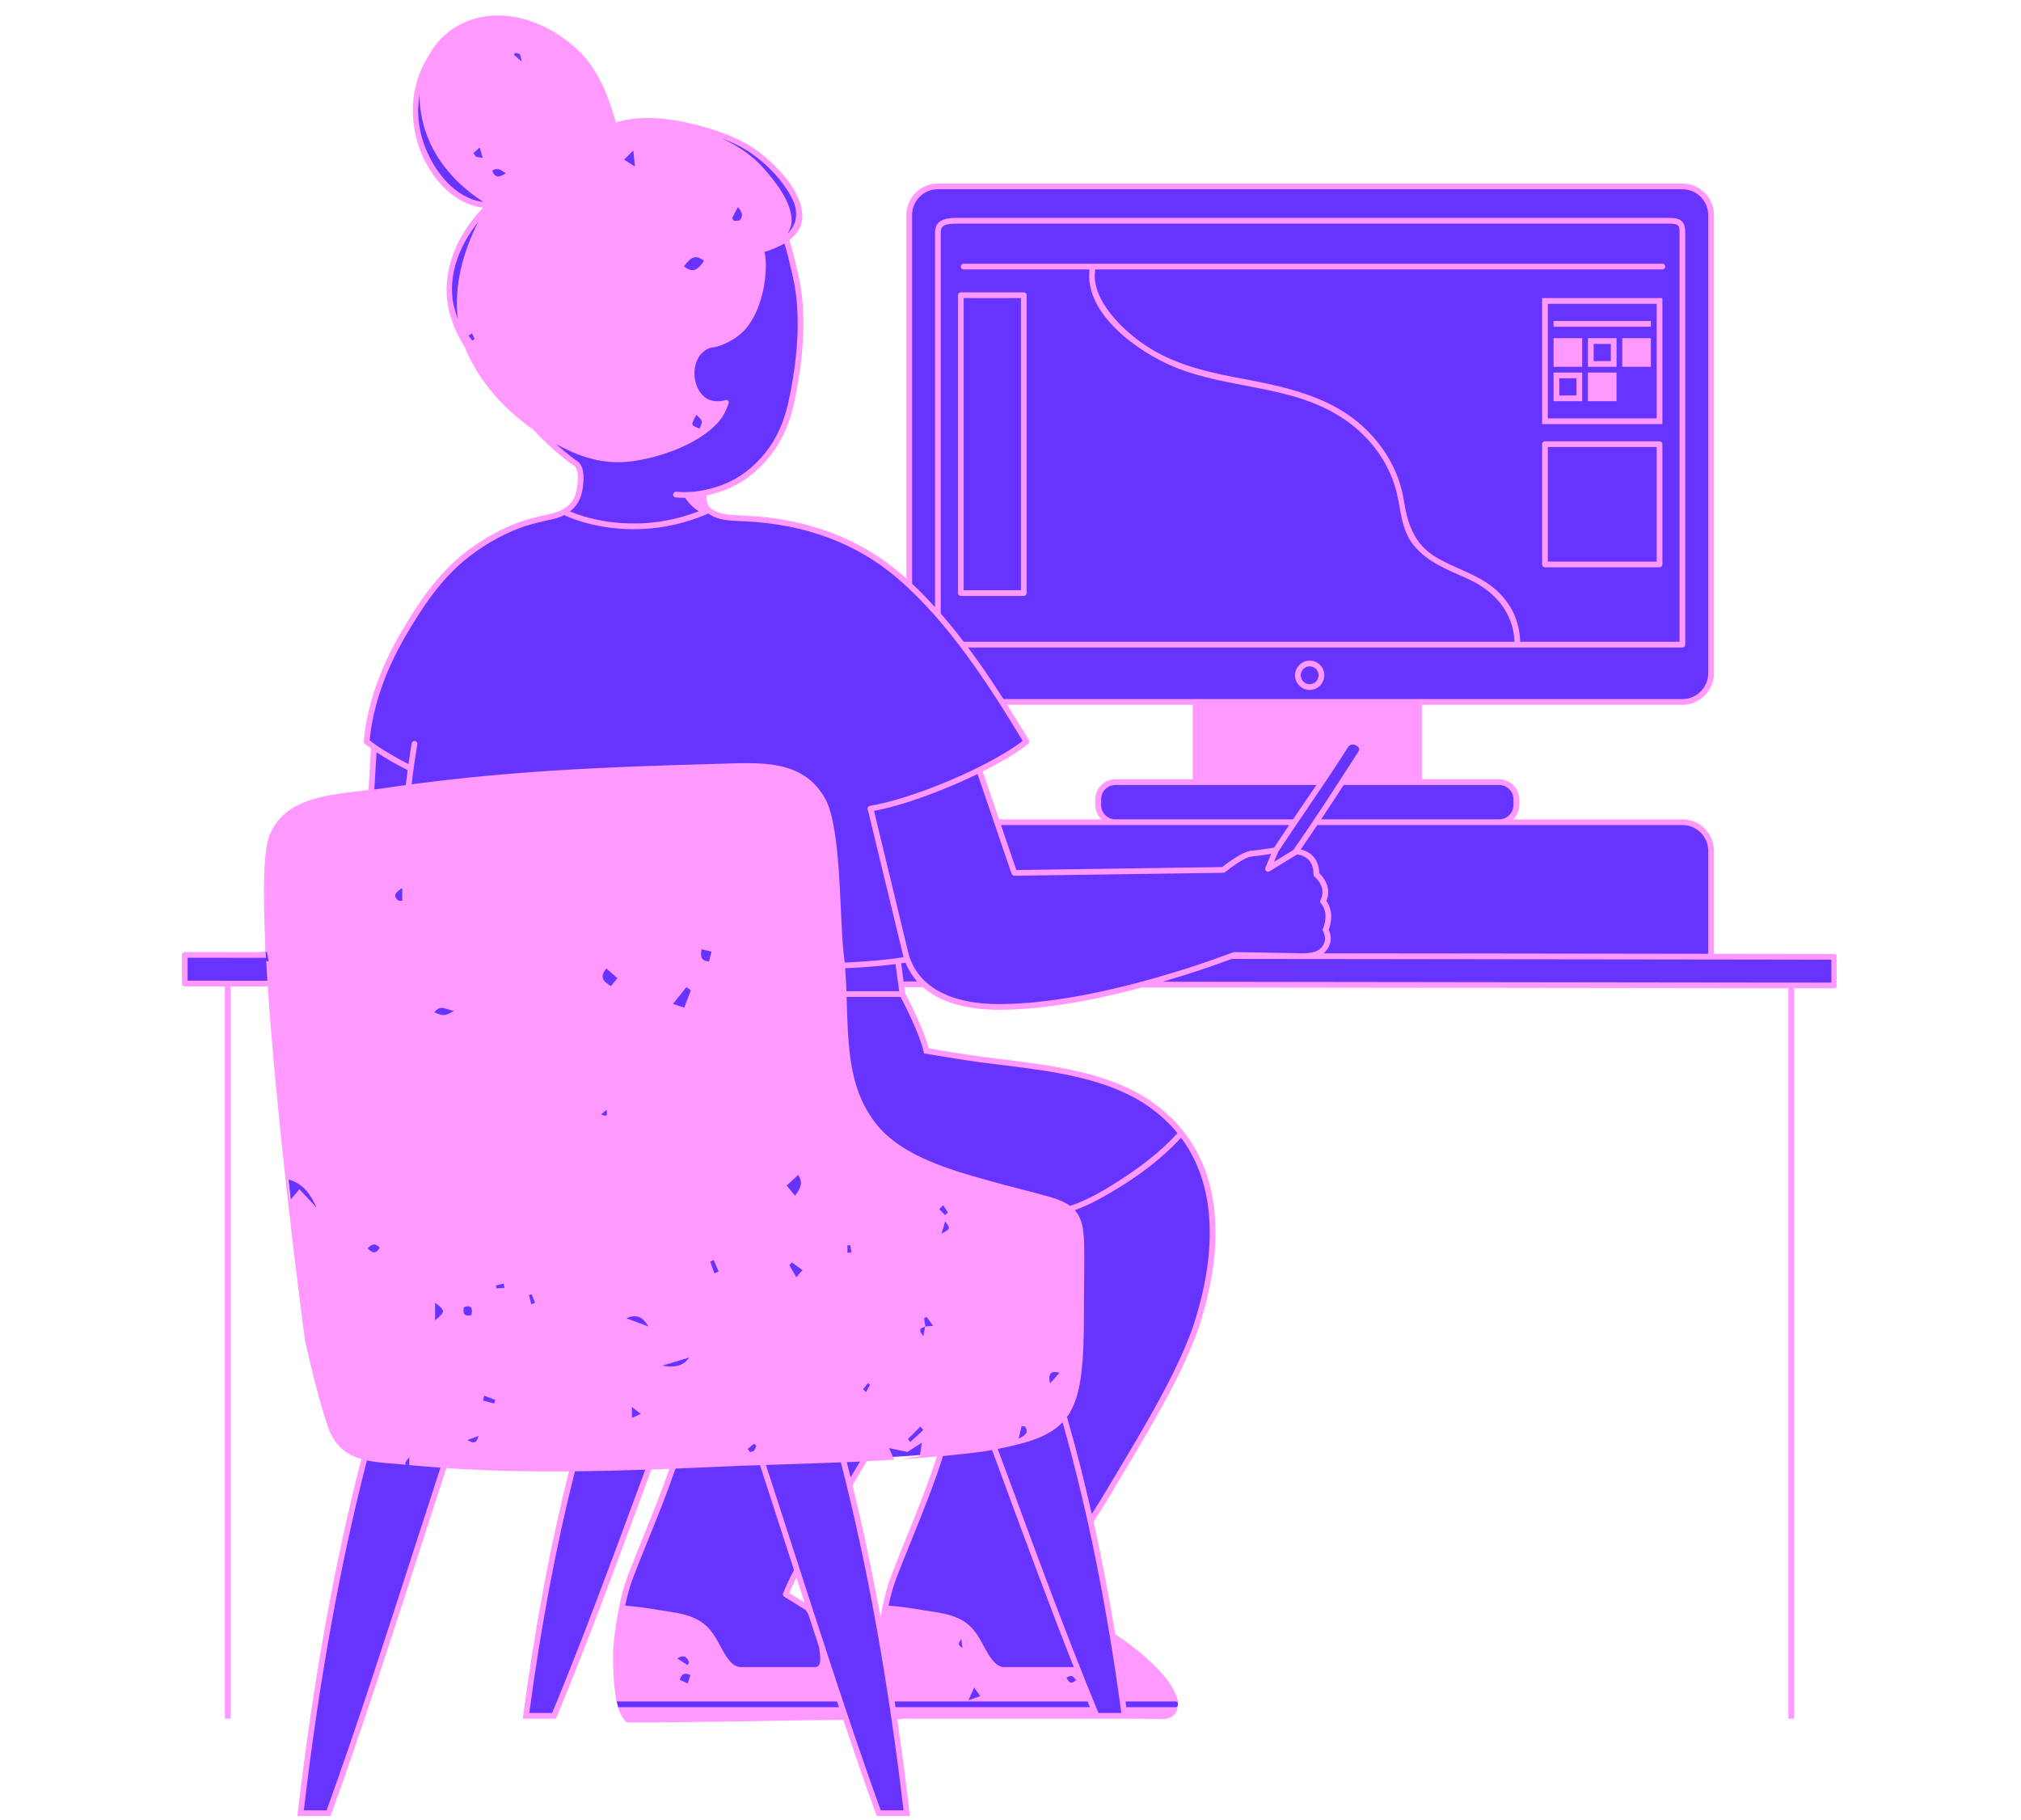 <svg xmlns="http://www.w3.org/2000/svg" xmlns:xlink="http://www.w3.org/1999/xlink" width="682" zoomAndPan="magnify" viewBox="0 0 511.5 460.5" height="614" preserveAspectRatio="xMidYMid meet" version="1.0"><defs><clipPath id="c40f9d36ec"><path d="M 46.027 4 L 464.824 4 L 464.824 459 L 46.027 459 Z M 46.027 4 " clip-rule="nonzero"/></clipPath><clipPath id="12d11d748d"><path d="M 46.027 3 L 464.824 3 L 464.824 459.691 L 46.027 459.691 Z M 46.027 3 " clip-rule="nonzero"/></clipPath></defs><g clip-path="url(#c40f9d36ec)"><path fill="#6633ff" d="M 302.602 197.914 L 282.305 197.914 C 279.91 197.914 277.957 199.863 277.957 202.262 L 277.957 203.715 C 277.957 204.887 278.422 205.992 279.262 206.816 L 280.527 208.059 L 252.332 208.059 L 251.395 205.32 C 250.078 201.469 248.824 197.793 248.031 195.449 L 247.832 194.852 L 248.395 194.57 C 253.266 192.121 257.207 189.738 259.797 187.676 C 257.809 184.387 256.008 181.461 254.281 178.734 L 253.582 177.621 L 302.602 177.621 Z M 237.059 367.859 L 238.148 367.762 L 237.816 368.805 C 235.543 375.879 232.684 382.922 230.16 389.133 L 229.844 389.91 C 228.395 393.496 227.02 396.887 225.863 400.035 C 225.039 402.305 224.227 405.621 223.578 409.379 L 222.148 409.383 C 220.059 397.938 217.68 386.727 215.07 376.059 L 214.996 375.773 L 215.148 375.516 C 215.879 374.281 216.609 373.039 217.336 371.797 L 218.941 369.062 L 219.332 369.047 C 225.828 368.73 231.625 368.34 237.059 367.859 Z M 203.227 406.113 C 201.539 405.062 200.141 404.207 199.402 403.773 L 198.859 403.453 L 199.102 402.875 C 199.613 401.641 200.215 400.355 200.934 398.926 L 201.73 397.348 L 202.273 399.031 C 202.867 400.879 203.477 402.738 204.078 404.605 L 204.918 407.168 Z M 464.219 242.125 L 433.059 242.078 L 433.059 215.312 C 433.059 211.312 429.809 208.062 425.809 208.062 L 381.191 208.062 L 382.453 206.82 C 383.301 205.98 383.773 204.879 383.773 203.715 L 383.773 202.266 C 383.773 199.863 381.82 197.914 379.426 197.914 L 359.133 197.914 L 359.133 177.621 L 425.809 177.621 C 429.805 177.621 433.059 174.371 433.059 170.371 L 433.059 54.414 C 433.059 50.414 429.805 47.164 425.809 47.164 L 237.371 47.164 C 233.375 47.164 230.125 50.414 230.125 54.414 L 230.125 146.41 L 230.117 148.051 L 228.902 146.941 C 228.578 146.645 228.25 146.344 227.922 146.062 C 217.387 136.91 204.121 131.91 188.492 131.195 L 187.395 131.148 C 184.73 131.043 181.719 130.93 179.605 129.316 L 179.129 129.309 L 179.129 128.91 C 178.16 127.906 178.059 126.496 178.086 125.348 L 178.102 124.781 L 178.652 124.656 C 180.207 124.312 181.688 123.883 183.168 123.336 C 187.352 121.766 191.219 118.859 194.348 114.945 C 197.137 111.434 199.176 106.926 200.25 101.906 C 201.129 97.77 201.742 94.047 202.121 90.527 C 202.984 82.719 202.723 75.754 201.352 69.828 L 201.137 68.891 C 200.609 66.562 199.953 63.664 199.105 60.965 L 198.957 60.48 L 199.359 60.168 C 201.688 58.391 202.668 56.184 202.273 53.605 C 201.469 48.312 197.297 43.957 193.75 40.758 C 190.031 37.402 185.699 35.133 179.266 33.188 C 173.473 31.434 168.469 30.586 163.961 30.586 C 161.328 30.586 158.855 30.887 156.605 31.5 L 156.371 31.715 L 156.078 31.715 L 155.934 31.727 L 155.352 31.727 L 155.199 31.203 C 153.473 25.309 151.211 18.605 146.25 13.672 C 140.555 8.008 132.992 4.629 126.023 4.629 C 122.227 4.629 118.703 5.609 115.547 7.539 C 112.816 9.246 110.688 11.523 109.188 14.352 C 104.82 21.012 103.992 29.441 106.914 37.48 C 109.691 45.102 115.492 50.699 121.691 51.738 C 121.91 51.781 122.117 51.805 122.332 51.82 L 123.922 51.906 L 122.816 53.047 C 121.75 54.141 120.785 55.258 119.941 56.371 C 114.91 62.977 112.844 70.434 114.121 77.371 C 114.348 78.598 114.695 79.867 115.176 81.242 C 115.953 83.402 116.996 85.512 118.281 87.5 L 118.32 87.574 L 118.352 87.648 C 118.461 87.953 118.57 88.246 118.695 88.535 C 121.848 95.762 127.352 102.348 134.613 107.582 L 135.461 108.18 L 135.516 108.242 C 137.703 110.672 140.348 113.125 143.359 115.535 C 143.945 116.008 144.539 116.477 145.219 116.992 C 145.254 117.008 145.289 117.027 145.297 117.035 C 147.961 118.062 146.707 123.883 146.555 124.543 C 145.82 127.707 143.566 129.754 139.852 130.637 L 138.543 130.945 C 135.762 131.566 133.262 132.16 130.852 133.098 C 126.066 134.992 121.57 137.621 117.488 140.914 C 110.777 146.367 106.094 153.57 102.031 160.547 C 96.691 169.727 93.578 178.852 92.781 187.676 C 93.25 188.047 93.777 188.43 94.316 188.816 L 94.645 189.047 L 93.961 200.582 L 92.234 200.773 C 82.703 201.828 72.848 202.914 69.137 211.059 C 67.508 214.047 67.238 240.938 67.238 240.938 L 46.762 241.648 L 46.762 248.898 C 50.137 248.898 53.512 248.898 56.91 248.91 L 68.438 248.91 L 68.48 249.586 C 70.516 279.789 75.367 320.094 77.906 339.086 C 79.242 345.086 81.094 352.922 83.508 360.355 C 84.949 364.785 87.465 367.305 91.664 368.523 L 92.336 368.723 L 92.16 369.402 C 85.27 396.133 80.004 425.387 76.074 458.828 L 83.164 458.828 C 90.707 438.016 98.273 414.59 105.629 391.828 C 107.887 384.797 110.105 377.957 112.281 371.285 L 112.457 370.746 L 113.02 370.785 C 121.336 371.352 130.199 371.625 140.109 371.625 C 141.402 371.625 142.703 371.621 144 371.609 L 144.934 371.602 L 144.707 372.512 C 139.895 391.645 136.113 411.816 133.141 434.184 L 140.234 434.184 C 147.84 415.898 155.48 395.203 162.863 375.184 C 163.312 373.984 163.746 372.812 164.184 371.609 L 164.352 371.145 L 164.844 371.133 C 166.309 371.09 167.762 371.035 169.227 370.977 L 170.449 370.934 L 170.098 371.938 C 168.023 377.91 165.609 383.871 163.477 389.129 L 162.926 390.504 C 161.566 393.875 160.277 397.059 159.195 400.039 C 157.129 405.625 155.879 415.773 155.879 418.75 C 155.879 423.672 156.066 430.562 156.066 430.562 L 156.445 432.012 C 156.445 432.012 158.309 434.473 158.895 435.129 L 165.902 435.129 C 176.871 435.043 191.172 434.805 203.719 434.59 C 205.793 434.574 213.926 434.484 213.926 434.484 L 214.098 434.984 C 217.203 444.184 219.922 451.984 222.395 458.824 L 229.488 458.824 C 228.562 450.969 227.516 443.008 226.379 435.156 L 226.266 434.375 L 227.051 434.328 C 227.301 434.312 227.516 434.312 227.66 434.312 C 227.84 434.312 228.043 434.27 228.258 434.223 L 228.473 434.184 L 285.465 434.184 L 288.176 434.215 C 291.418 434.258 293.637 434.285 294.336 434.285 C 294.473 434.285 294.594 434.27 294.805 434.242 C 294.984 434.23 295.16 434.199 295.395 434.129 C 295.457 434.113 295.512 434.098 295.57 434.07 L 295.598 434.043 L 295.781 433.98 C 295.832 433.957 295.906 433.918 296.031 433.844 C 296.293 433.707 296.52 433.535 296.691 433.328 C 296.773 433.234 296.855 433.145 296.926 433.043 C 296.992 432.938 298.105 431.676 298.105 431.676 C 298.145 431.5 298.105 430.879 298.105 430.879 C 297.922 428.828 295.434 424.324 285.645 416.797 C 284.781 416.125 283.547 415.27 281.883 414.18 L 281.613 414.004 L 281.562 413.688 C 279.93 403.855 278.082 394.285 276.074 385.246 L 276.012 384.949 L 276.172 384.699 C 277.543 382.566 279.094 380.145 280.496 377.762 L 283.93 372 C 290.641 360.758 298.242 348.023 302.398 336.648 L 302.438 336.531 C 304.477 330.504 306.906 321.336 306.906 311.891 C 306.906 297.57 301.516 286.59 290.883 279.262 C 280.516 272.102 266.578 270.379 253.008 268.699 L 248.238 268.09 C 244.359 267.594 237.312 266.41 234.93 266 L 234.457 265.918 L 234.348 265.461 C 234.066 264.305 233.566 262.836 232.855 261.094 C 231.234 257.047 228.973 252.633 228.457 251.672 L 228.379 251.426 L 228.062 249.082 L 233.848 249.082 L 234.051 249.262 C 238.211 252.891 244.715 254.805 252.852 254.805 C 262.766 254.805 274.898 252.914 288.902 249.18 L 288.996 249.152 L 314.477 249.184 C 357.531 249.242 400.574 249.301 443.621 249.344 L 464.223 249.375 L 464.219 242.125 " fill-opacity="1" fill-rule="nonzero"/></g><path fill="#ff99ff" d="M 331.473 173.141 C 330.227 173.141 329.211 172.129 329.211 170.883 C 329.211 169.637 330.227 168.621 331.473 168.621 C 332.719 168.621 333.719 169.637 333.719 170.883 C 333.719 172.129 332.719 173.141 331.473 173.141 Z M 331.473 167.168 C 329.43 167.168 327.762 168.84 327.762 170.883 C 327.762 172.926 329.43 174.59 331.473 174.59 C 333.516 174.59 335.168 172.926 335.168 170.883 C 335.168 168.84 333.516 167.168 331.473 167.168 " fill-opacity="1" fill-rule="nonzero"/><path fill="#ff99ff" d="M 228.48 241.48 L 228.332 240.871 C 228.336 240.902 228.328 240.934 228.336 240.965 C 228.375 241.145 228.438 241.309 228.48 241.48 " fill-opacity="1" fill-rule="nonzero"/><path fill="#ff99ff" d="M 243.891 75.43 L 258.387 75.43 L 258.387 149.355 L 243.891 149.355 Z M 242.445 74.703 L 242.445 150.082 C 242.445 150.488 242.766 150.805 243.168 150.805 L 259.113 150.805 C 259.5 150.805 259.836 150.488 259.836 150.082 L 259.836 74.703 C 259.836 74.297 259.5 73.98 259.113 73.98 L 243.168 73.98 C 242.766 73.98 242.445 74.297 242.445 74.703 " fill-opacity="1" fill-rule="nonzero"/><path fill="#ff99ff" d="M 419.285 105.871 L 391.742 105.871 L 391.742 76.879 L 419.285 76.879 Z M 420.734 75.43 L 390.293 75.43 L 390.293 107.32 L 420.734 107.32 L 420.734 75.43 " fill-opacity="1" fill-rule="nonzero"/><path fill="#ff99ff" d="M 391.742 113.117 L 419.285 113.117 L 419.285 142.109 L 391.742 142.109 Z M 391.02 143.559 L 420.012 143.559 C 420.398 143.559 420.734 143.238 420.734 142.836 L 420.734 112.395 C 420.734 111.988 420.398 111.668 420.012 111.668 L 391.02 111.668 C 390.613 111.668 390.293 111.988 390.293 112.395 L 390.293 142.836 C 390.293 143.238 390.613 143.559 391.02 143.559 " fill-opacity="1" fill-rule="nonzero"/><path fill="#ff99ff" d="M 393.188 85.574 L 400.438 85.574 L 400.438 92.824 L 393.188 92.824 L 393.188 85.574 " fill-opacity="1" fill-rule="nonzero"/><path fill="#ff99ff" d="M 403.34 87.027 L 407.688 87.027 L 407.688 91.375 L 403.34 91.375 Z M 401.891 92.824 L 409.141 92.824 L 409.141 85.574 L 401.891 85.574 L 401.891 92.824 " fill-opacity="1" fill-rule="nonzero"/><path fill="#ff99ff" d="M 394.645 95.723 L 398.992 95.723 L 398.992 100.07 L 394.645 100.07 Z M 393.191 101.52 L 400.438 101.52 L 400.438 94.273 L 393.191 94.273 L 393.191 101.52 " fill-opacity="1" fill-rule="nonzero"/><path fill="#ff99ff" d="M 410.582 85.574 L 417.828 85.574 L 417.828 92.824 L 410.582 92.824 L 410.582 85.574 " fill-opacity="1" fill-rule="nonzero"/><path fill="#ff99ff" d="M 401.883 94.273 L 409.133 94.273 L 409.133 101.52 L 401.883 101.52 L 401.883 94.273 " fill-opacity="1" fill-rule="nonzero"/><path fill="#ff99ff" d="M 393.188 81.23 L 417.828 81.23 L 417.828 82.68 L 393.188 82.68 L 393.188 81.23 " fill-opacity="1" fill-rule="nonzero"/><g clip-path="url(#12d11d748d)"><path fill="#ff99ff" d="M 463.496 248.648 L 462.422 248.648 C 460.727 248.648 459.027 248.648 457.32 248.633 C 451.102 248.633 444.883 248.621 438.664 248.621 C 394.73 248.559 350.781 248.5 306.848 248.445 C 302.641 248.445 298.453 248.445 294.254 248.43 C 302.844 245.934 309.441 243.527 311.746 242.66 C 311.75 242.66 311.75 242.656 311.75 242.656 C 313.172 242.66 314.59 242.66 316.008 242.664 C 320.359 242.668 324.711 242.676 329.066 242.68 C 328.887 242.676 328.711 242.672 328.527 242.668 C 328.707 242.672 328.887 242.676 329.07 242.676 C 329.242 242.688 329.402 242.676 329.574 242.676 C 367.973 242.73 406.371 242.773 444.77 242.82 C 450.016 242.836 455.277 242.836 460.539 242.848 L 463.496 242.848 Z M 327.77 242.648 L 327.32 242.637 C 325.543 242.605 322.086 242.547 318.941 242.488 C 322.086 242.543 325.539 242.602 327.312 242.633 Z M 252.852 254.082 C 240.195 254.082 232.082 249.473 229.891 241.125 L 229.527 239.629 L 221.211 205.191 C 228.426 203.875 238.707 200.102 247.402 195.871 C 247.402 195.887 247.402 195.887 247.418 195.898 C 249.805 202.914 256.023 221.121 256.023 221.121 C 256.129 221.426 256.387 221.586 256.723 221.613 L 309.598 220.859 C 309.758 220.859 309.918 220.805 310.047 220.699 C 311.34 219.656 315.035 216.906 316.73 216.746 C 318.441 216.57 320.441 216.281 321.715 216.074 L 320.254 219.602 C 320.137 219.887 320.211 220.223 320.457 220.426 C 320.691 220.629 321.035 220.656 321.301 220.5 L 328.254 216.238 C 329.125 216.312 332.488 216.891 332.445 221.297 C 332.445 221.516 332.543 221.719 332.703 221.859 C 332.836 221.965 335.906 224.516 334.199 227.777 C 334.039 228.051 334.109 228.414 334.328 228.633 C 334.414 228.715 336.504 230.82 334.824 235.039 C 334.746 235.227 334.746 235.441 334.836 235.617 C 335.488 236.965 335.531 237.789 335.023 238.895 C 333.863 241.387 330.719 241.281 328.184 241.211 L 327.34 241.184 C 323.602 241.125 312.383 240.922 312.383 240.922 C 312.281 240.922 312.191 240.938 312.109 240.965 C 311.773 241.094 278.609 254.082 252.852 254.082 Z M 228.703 248.355 L 228.598 247.676 L 228.078 243.762 C 228.438 243.719 228.816 243.676 229.18 243.617 C 229.195 243.617 229.195 243.633 229.195 243.633 C 229.906 245.387 230.879 246.977 232.109 248.355 Z M 233.746 266.07 L 233.848 266.551 L 234.328 266.637 C 234.426 266.648 243.445 268.215 248.141 268.824 C 249.719 269.027 251.312 269.215 252.922 269.418 C 266.348 271.07 280.234 272.797 290.48 279.855 C 293.496 281.941 295.961 284.258 298.004 286.742 C 293.582 291.641 288.148 295.668 282.613 299.176 C 279.086 301.41 275.043 303.785 270.812 305.148 C 269.609 304.266 268.012 303.555 265.941 302.945 C 265.48 302.812 265.012 302.699 264.551 302.566 C 259.766 301.219 254.91 300.09 250.125 298.727 C 239.777 295.812 226.211 292.043 220.211 282.23 C 216.57 276.75 215.293 270.199 214.758 263.387 C 214.598 261.488 214.512 259.559 214.438 257.633 C 214.367 255.836 214.324 254.051 214.266 252.27 L 227.949 252.27 C 228.887 254.098 232.859 261.926 233.746 266.07 Z M 301.844 335.992 C 301.816 336.098 301.773 336.184 301.758 336.285 C 301.758 336.285 301.746 336.285 301.746 336.301 C 301.699 336.43 301.641 336.559 301.598 336.691 C 297.438 347.984 289.887 360.625 283.207 371.801 C 282.059 373.727 280.941 375.594 279.871 377.406 C 278.754 379.293 277.555 381.207 276.316 383.105 C 274.406 374.641 272.32 366.48 270.043 358.566 C 272.742 354.871 273.824 349.465 274.188 341.055 C 274.305 338.23 274.348 335.066 274.336 331.52 C 274.305 325.719 274.539 319.891 274.363 314.094 C 274.32 313.008 274.23 312.023 274.105 311.121 C 273.785 309.051 273.145 307.484 272.027 306.238 C 275.754 304.906 279.305 302.875 282.496 300.949 C 288.41 297.395 294.254 293.031 298.906 287.902 C 310.18 302.93 306.008 323.629 301.844 335.992 Z M 268.164 347.387 C 267.484 348.141 266.812 348.895 265.758 350.07 C 265.199 347.484 266.02 346.836 268.164 347.387 Z M 257.812 364.039 C 258.18 362.484 258.375 361.656 258.551 360.914 C 259.164 360.965 259.359 360.922 259.41 360.996 C 260.16 362.082 260.168 362.992 257.812 364.039 Z M 283.797 433.461 L 278.016 433.461 C 270.477 415.316 262.91 394.789 255.59 374.945 C 254.547 372.145 253.531 369.391 252.516 366.652 C 260.52 365.102 265.664 363.348 268.93 359.91 C 275.246 382.133 280.145 406.371 283.797 433.461 Z M 226.645 432.012 C 226.57 431.535 226.5 431.039 226.426 430.562 L 275.262 430.562 C 275.465 431.039 275.668 431.535 275.855 432.012 Z M 228.676 458.102 L 222.902 458.102 C 215.426 437.391 207.898 414.109 200.625 391.602 C 198.32 384.438 196.074 377.496 193.855 370.711 C 200.16 370.496 206.492 370.305 212.816 370.055 C 219.582 396.414 224.805 425.398 228.676 458.102 Z M 201.582 399.254 C 202.25 401.324 202.93 403.41 203.609 405.5 C 201.914 404.445 200.508 403.586 199.77 403.152 C 200.32 401.832 200.93 400.543 201.582 399.254 Z M 206.305 421.863 L 187.477 421.863 C 185.176 421.863 183.52 418.777 182.594 417.066 C 181.434 414.953 180.391 412.848 178.535 411.227 C 175.289 408.414 170.867 408.094 166.805 407.426 C 163.938 406.949 161.109 406.516 158.211 406.312 C 158.676 404.109 159.242 401.992 159.863 400.27 C 161.098 396.902 162.586 393.266 164.152 389.398 C 166.461 383.699 168.895 377.68 170.969 371.621 C 174.836 371.48 178.691 371.305 182.52 371.133 C 185.781 370.984 189.059 370.871 192.348 370.754 C 194.609 377.668 196.898 384.742 199.246 392.047 C 199.812 393.801 200.379 395.555 200.957 397.309 C 199.93 399.234 198.984 401.195 198.188 403.18 C 198.059 403.516 198.188 403.902 198.496 404.078 C 198.539 404.105 200.957 405.531 203.871 407.398 C 204.102 407.688 204.305 407.992 204.52 408.309 C 205.438 411.109 206.352 413.918 207.262 416.703 C 207.582 418.793 208.148 421.863 206.305 421.863 Z M 171.414 419.668 C 173.441 418.461 173.883 419.629 174.41 420.613 C 174.277 420.863 174.141 421.113 174.012 421.363 C 173.262 420.875 172.512 420.387 171.414 419.668 Z M 174.055 425.992 C 173.301 425.656 172.711 425.391 172.062 425.098 C 172.535 423.367 173.379 423.27 174.738 423.875 C 174.512 424.57 174.32 425.16 174.055 425.992 Z M 167.598 345.594 C 169.887 344.898 172.18 344.207 174.473 343.512 C 172.641 346.059 170.16 345.988 167.598 345.594 Z M 174.844 250.59 C 174.316 251.973 173.789 253.355 173.164 254.992 C 172.262 254.684 171.594 254.461 170.328 254.031 C 171.688 252.34 172.719 251.059 173.746 249.773 C 174.113 250.047 174.48 250.32 174.844 250.59 Z M 179.457 243.309 C 177.465 243.145 177.215 242.098 177.551 240.207 C 178.445 240.422 179.117 240.582 180.066 240.809 C 179.84 241.75 179.66 242.48 179.457 243.309 Z M 180.645 318.848 C 181.055 319.82 181.469 320.797 181.883 321.773 C 181.527 321.922 181.172 322.07 180.816 322.219 C 180.457 321.234 180.094 320.25 179.734 319.262 C 180.039 319.125 180.34 318.984 180.645 318.848 Z M 191.422 365.891 C 191.238 366.293 191.129 366.785 190.844 367.078 C 190.613 367.32 190.176 367.332 189.828 367.445 C 189.629 367.188 189.426 366.93 189.227 366.676 C 189.766 366.219 190.312 365.766 190.852 365.312 C 191.039 365.508 191.234 365.699 191.422 365.891 Z M 199.098 300 C 200.371 298.82 201.117 298.129 202.031 297.285 C 203.258 299.328 202.727 300.574 201.203 302.578 C 200.527 301.754 199.98 301.078 199.098 300 Z M 200.414 319.449 C 201.203 320.027 201.992 320.605 203.086 321.402 C 202.516 322.078 202.188 322.473 201.551 323.223 C 200.77 321.887 200.27 321.027 199.773 320.172 C 199.984 319.934 200.199 319.691 200.414 319.449 Z M 213.902 245.008 C 218.164 244.836 222.414 244.516 226.641 243.965 L 227.57 250.824 L 214.223 250.824 C 214.152 248.852 214.047 246.906 213.902 245.008 Z M 243.609 417.078 C 242.414 416.125 242.414 416.125 243.277 414.746 C 243.379 415.461 243.48 416.176 243.609 417.078 Z M 248.102 429.195 C 247.133 429.543 246.43 429.801 245.098 430.277 C 245.703 428.926 246.055 428.141 246.551 427.035 C 247.18 427.906 247.535 428.402 248.102 429.195 Z M 272.34 425.156 C 271.203 426.23 270.543 425.906 269.934 424.508 C 271.301 423.891 271.301 423.891 272.34 425.156 Z M 238.688 368.449 C 242.227 368.117 245.746 367.738 249.199 367.262 C 249.852 367.16 250.473 367.047 251.082 366.926 C 252.113 369.738 253.156 372.566 254.23 375.453 C 259.969 391.004 265.855 406.949 271.77 421.863 L 254.156 421.863 C 251.836 421.863 250.199 418.777 249.27 417.066 C 248.109 414.953 247.066 412.848 245.199 411.227 C 241.965 408.398 237.531 408.094 233.488 407.426 C 230.617 406.949 227.789 406.516 224.891 406.312 C 225.352 404.094 225.918 401.977 226.543 400.27 C 227.773 396.902 229.27 393.266 230.832 389.398 C 233.543 382.695 236.426 375.566 238.688 368.449 Z M 238.297 312.168 C 238.738 310.672 238.941 309.98 239.207 309.086 C 240.613 310.926 240.613 310.926 238.297 312.168 Z M 239.199 307.492 C 238.707 306.984 238.211 306.48 237.715 305.973 C 238.051 305.645 238.387 305.316 238.715 304.988 C 239.113 305.605 239.516 306.227 239.914 306.848 C 239.676 307.059 239.434 307.277 239.199 307.492 Z M 232.965 361 C 233.203 361.293 233.441 361.582 233.68 361.867 C 232.574 362.879 231.477 363.891 230.371 364.906 C 230.188 364.641 230.004 364.379 229.816 364.117 C 230.867 363.078 231.914 362.039 232.965 361 Z M 234.145 335.668 C 234.164 335.664 234.184 335.664 234.207 335.664 C 234.098 334.969 233.984 334.27 233.879 333.574 C 234.094 333.473 234.309 333.371 234.523 333.266 C 234.973 333.883 235.422 334.496 236.152 335.492 C 235.18 335.582 234.684 335.625 234.207 335.664 C 234.211 335.688 234.215 335.707 234.219 335.73 L 234.215 335.73 C 234.184 335.738 234.156 335.742 234.129 335.754 C 234.004 336.441 233.875 337.141 233.699 338.102 C 232.191 336.418 233.059 336.039 234.129 335.754 C 234.133 335.727 234.137 335.699 234.141 335.668 L 234.211 335.723 Z M 218.445 351.555 C 218.848 351.047 219.246 350.535 219.645 350.027 C 219.828 350.145 220.012 350.266 220.195 350.383 C 219.867 351.02 219.539 351.656 219.207 352.293 C 218.961 352.051 218.703 351.801 218.445 351.555 Z M 219.367 369.77 C 221.695 369.656 224.012 369.52 226.32 369.375 C 226.043 368.746 225.664 367.902 225.008 366.441 C 227.035 366.871 228.273 367.129 229.652 367.426 C 230.676 366.766 231.793 366.043 233.297 365.078 C 233.094 366.504 232.945 367.547 232.812 368.488 C 231.195 368.758 229.738 369.008 228.156 369.273 C 231.168 369.074 234.156 368.848 237.121 368.582 C 234.902 375.48 232.121 382.371 229.484 388.863 C 227.918 392.73 226.426 396.398 225.18 399.793 C 224.238 402.387 223.441 405.906 222.859 409.258 C 220.742 397.664 218.379 386.555 215.773 375.887 C 216.973 373.859 218.164 371.812 219.367 369.77 Z M 214.473 317.02 C 214.473 316.402 214.473 315.781 214.473 315.16 C 214.711 315.133 214.945 315.105 215.176 315.074 C 215.285 315.699 215.395 316.328 215.504 316.957 C 215.16 316.977 214.816 317 214.473 317.02 Z M 217.645 369.855 C 216.844 371.203 216.062 372.539 215.277 373.871 C 214.957 372.582 214.629 371.277 214.309 370 C 215.41 369.957 216.523 369.898 217.645 369.855 Z M 104.191 198.465 C 104.578 195.117 105.043 191.723 105.625 188.348 C 105.695 187.957 105.422 187.582 105.031 187.504 C 104.637 187.449 104.262 187.707 104.191 188.102 C 103.902 189.855 103.625 191.609 103.379 193.359 C 99.32 191.273 95.941 189.203 93.551 187.348 C 94.395 178.754 97.453 169.852 102.668 160.906 C 106.699 153.992 111.336 146.848 117.945 141.484 C 121.961 138.238 126.383 135.645 131.121 133.773 C 133.559 132.816 136.168 132.223 138.703 131.641 L 140.023 131.34 C 141.066 131.09 141.992 130.758 142.832 130.324 C 142.871 130.355 142.902 130.395 142.949 130.418 C 143.055 130.477 150.039 133.922 160.398 133.922 C 165.91 133.922 172.379 132.934 179.273 129.953 C 179.277 129.953 179.277 129.949 179.277 129.949 C 181.582 131.641 184.684 131.773 187.453 131.875 L 188.453 131.918 C 203.902 132.629 217.039 137.57 227.457 146.613 C 240.285 157.75 250.375 173.504 258.84 187.492 C 250.391 193.957 231.184 202.133 220.168 203.914 C 219.773 203.973 219.5 204.352 219.559 204.742 C 219.586 204.84 219.613 204.93 219.672 205.016 L 228.344 240.863 L 228.484 241.488 L 228.602 241.996 C 228.617 242.051 228.645 242.098 228.676 242.141 C 228.684 242.16 228.688 242.184 228.695 242.203 C 228.688 242.184 228.68 242.16 228.668 242.141 C 228.68 242.168 228.684 242.199 228.691 242.227 C 228.691 242.227 228.691 242.227 228.688 242.227 C 223.762 242.98 218.773 243.371 213.789 243.574 C 213.688 242.602 213.586 241.633 213.457 240.676 C 212.484 231.008 212.891 210.121 209.02 202.391 C 203.223 191.77 192.191 193.016 180.598 193.32 C 152.414 194.074 129.355 195.129 104.191 198.465 Z M 162.199 357.801 C 161.082 358.293 160.641 358.48 159.93 358.793 C 159.93 357.906 159.93 357.27 159.93 356.039 C 160.836 356.738 161.289 357.094 162.199 357.801 Z M 158.496 333.582 C 160.926 332.609 162.543 332.961 164.102 335.668 C 162.047 334.902 160.496 334.328 158.496 333.582 Z M 153.48 245.074 C 154.305 245.805 155.02 246.438 156.258 247.535 C 155.402 248.574 155.004 249.062 154.621 249.531 C 152.512 248.262 151.727 247.191 153.48 245.074 Z M 153.527 280.824 C 153.719 282.523 153.719 282.523 152.109 282.051 C 152.535 281.684 152.965 281.312 153.527 280.824 Z M 162.184 374.93 C 154.863 394.785 147.285 415.312 139.746 433.461 L 133.961 433.461 C 136.945 411.328 140.758 391.09 145.512 372.32 C 151.457 372.262 157.383 372.117 163.301 371.914 C 162.922 372.93 162.559 373.914 162.184 374.93 Z M 134.473 330.031 C 134.273 329.273 134.074 328.52 133.879 327.758 C 134.105 327.676 134.332 327.59 134.562 327.504 C 134.848 328.238 135.129 328.977 135.41 329.715 C 135.094 329.82 134.781 329.926 134.473 330.031 Z M 125.641 326.031 C 125.605 325.793 125.574 325.547 125.539 325.305 C 126.18 325.141 126.82 324.977 127.461 324.809 C 127.535 325.176 127.609 325.539 127.688 325.906 C 127.004 325.949 126.32 325.992 125.641 326.031 Z M 125.082 355.172 C 124.137 354.918 123.18 354.66 122.234 354.406 C 122.34 354 122.453 353.59 122.566 353.184 C 123.496 353.535 124.426 353.891 125.355 354.242 C 125.266 354.555 125.176 354.863 125.082 355.172 Z M 118.305 364.422 C 119.34 364.023 119.996 363.77 121.109 363.344 C 120.559 365.52 119.707 365.156 118.305 364.422 Z M 117.379 330.801 C 119.176 330.152 119.691 330.805 119.332 332.773 C 117.652 333.176 117.055 332.621 117.379 330.801 Z M 109.922 256.184 C 111.441 254.172 112.723 255.383 114.906 255.844 C 112.371 257.16 112.371 257.16 109.922 256.184 Z M 110.117 334.125 C 110.117 332.605 110.117 331.254 110.117 329.645 C 112.773 331.73 112.77 331.832 110.117 334.125 Z M 104.926 391.602 C 97.664 414.109 90.145 437.391 82.664 458.102 L 76.895 458.102 C 80.777 425.195 86.043 396.051 92.867 369.566 C 96.055 370.25 99.652 370.336 103.359 370.711 C 106.059 370.973 108.77 371.203 111.48 371.391 C 109.348 377.961 107.176 384.684 104.926 391.602 Z M 101.812 224.723 C 101.812 226.238 101.812 227.062 101.812 227.906 C 101.312 227.906 100.988 228.016 100.828 227.887 C 99.512 226.836 99.789 225.98 101.812 224.723 Z M 103.578 368.762 C 103.578 369.387 103.578 370.02 103.578 370.727 C 103.508 370.723 103.438 370.715 103.371 370.707 C 103.145 370.688 102.922 370.668 102.699 370.648 C 102.43 370.137 102.719 369.777 103.578 368.762 Z M 102.695 198.668 C 101.609 198.828 100.523 198.973 99.418 199.117 C 97.895 199.379 96.332 199.582 94.738 199.77 L 95.305 190.363 C 97.492 191.828 100.16 193.352 103.176 194.887 C 103 196.145 102.84 197.41 102.695 198.668 Z M 96.117 315.742 C 95.086 317.426 94.227 317.133 93.047 315.879 C 94.129 314.75 94.965 314.488 96.117 315.742 Z M 142.629 129.438 C 142.801 129.09 143.254 128.949 143.602 129.117 C 143.605 129.125 143.672 129.156 143.727 129.188 C 143.672 129.156 143.609 129.129 143.602 129.125 C 143.246 128.949 142.809 129.086 142.629 129.445 C 142.57 129.555 142.559 129.676 142.562 129.793 C 142.559 129.676 142.57 129.555 142.629 129.438 Z M 178.312 128.906 L 178.293 129.852 C 178.293 129.852 177.895 129.766 177.516 129.648 C 177.891 129.766 178.285 129.844 178.285 129.844 Z M 176.266 104.973 C 177.914 106.562 177.914 106.562 177.043 108.453 C 174.785 107.602 174.781 107.57 176.266 104.973 Z M 147.254 124.715 C 147.516 123.539 148.676 117.77 145.688 116.438 C 143.906 115.09 142.254 113.727 140.73 112.375 C 145.992 115.305 151.75 117.293 157.848 116.93 C 164.992 116.496 176.711 112.898 182.055 106.52 C 183.609 104.68 184.246 102.477 184.418 101.973 L 184.406 101.973 C 184.434 101.855 184.449 101.727 184.406 101.594 C 184.289 101.289 183.938 101.113 183.637 101.23 C 182.098 101.77 179.969 101.582 178.781 100.797 C 176.578 99.344 175.375 96.188 175.867 93.113 C 176.301 90.43 177.824 88.547 180.07 87.938 C 181.285 87.898 182.852 87.332 184.316 86.562 C 185.77 85.809 187.129 84.852 187.953 84.043 C 192.957 79.195 194.594 69.066 193.508 63.691 C 194.07 63.629 194.652 63.426 195.215 63.137 C 196.363 62.734 197.492 62.223 198.539 61.602 C 199.289 64.055 199.883 66.645 200.434 69.051 L 200.652 69.996 C 202 75.836 202.246 82.719 201.406 90.449 C 201.016 94.027 200.406 97.727 199.539 101.754 C 198.477 106.68 196.496 111.074 193.781 114.48 C 190.738 118.309 186.984 121.121 182.91 122.656 C 178.797 124.207 175.055 124.758 171.137 124.438 C 170.719 124.395 170.387 124.699 170.34 125.094 C 170.312 125.5 170.617 125.844 171.012 125.875 C 171.777 125.945 172.531 125.977 173.285 125.977 L 173.402 125.977 C 174.023 126.945 175.227 128.352 176.547 129.18 C 176.648 129.25 176.762 129.309 176.879 129.367 C 176.949 129.41 177.012 129.453 177.082 129.48 C 177.172 129.527 177.277 129.566 177.391 129.605 C 177.277 129.566 177.172 129.527 177.086 129.484 C 177.016 129.453 176.949 129.406 176.875 129.367 C 161.809 135.176 149.18 131.352 145.047 129.742 C 144.727 129.617 144.457 129.508 144.242 129.414 C 144.121 129.363 144.047 129.332 143.965 129.293 C 144.047 129.328 144.121 129.363 144.238 129.41 C 145.773 128.234 146.805 126.668 147.254 124.715 Z M 160.305 38.07 C 160.449 39.602 160.539 40.562 160.691 42.16 C 159.496 41.387 158.855 40.973 157.957 40.387 C 158.75 39.609 159.309 39.055 160.305 38.07 Z M 178.195 66.008 C 176.375 68.668 175.164 69.004 173.098 67.422 C 174.996 64.801 176.234 64.457 178.195 66.008 Z M 187.324 55.633 C 187.07 55.957 186.312 55.824 185.781 55.898 C 185.617 55.672 185.449 55.445 185.281 55.219 C 185.723 54.371 186.16 53.523 186.738 52.41 C 187.957 53.688 188.043 54.707 187.324 55.633 Z M 190.578 39.105 C 194.438 41.902 197.941 45.555 200.23 49.758 C 202.316 53.586 201.699 56.773 199.348 59.082 C 199.914 58.109 200.293 57.121 200.348 56.254 C 200.582 51.266 196.25 45.992 193.262 42.57 C 190.535 39.438 186.824 36.945 182.691 35.031 C 185.477 36.059 188.145 37.352 190.578 39.105 Z M 180.07 129.227 C 180.047 129.375 179.996 129.516 179.891 129.629 C 180 129.516 180.047 129.375 180.07 129.227 Z M 180.027 128.832 C 180.066 128.918 180.082 129.016 180.086 129.105 C 180.082 129.016 180.066 128.922 180.027 128.836 C 180.008 128.793 179.973 128.762 179.949 128.727 C 179.977 128.758 180.008 128.789 180.027 128.832 Z M 277.156 68.184 L 420.734 68.184 C 421.125 68.184 421.461 67.863 421.461 67.457 C 421.461 67.055 421.125 66.734 420.734 66.734 L 243.891 66.734 C 243.488 66.734 243.168 67.055 243.168 67.457 C 243.168 67.863 243.488 68.184 243.891 68.184 L 275.754 68.184 C 274.348 79.488 288.277 89.215 297.234 92.883 C 311.105 98.566 326.66 97.301 339.594 105.68 C 345.898 109.77 350.781 115.797 353.027 122.988 C 354.648 128.164 354.246 133.727 357.91 138.137 C 361.434 142.367 366.566 144.254 371.453 146.457 C 378.207 149.516 383.02 154.891 383.305 162.402 L 243.906 162.402 C 242.051 159.953 240.109 157.562 238.094 155.254 L 238.094 58.836 C 238.094 56.906 239.254 56.59 242.777 56.59 L 421.82 56.59 C 424.664 56.59 425.082 56.73 425.082 58.836 L 425.082 162.402 L 384.742 162.402 C 384.586 157.281 382.613 152.938 378.785 149.414 C 374.32 145.324 368.215 143.949 363.156 140.82 C 357.867 137.555 356.23 132.469 355.301 126.641 C 354.301 120.422 351.531 115 347.332 110.332 C 338.055 100.016 324.715 97.781 311.801 95.32 C 304.062 93.828 296.453 91.793 289.84 87.359 C 284.133 83.52 276.113 75.895 277.172 68.371 C 277.172 68.297 277.156 68.238 277.156 68.184 Z M 230.848 54.414 C 230.848 50.816 233.777 47.887 237.371 47.887 L 425.805 47.887 C 429.402 47.887 432.332 50.816 432.332 54.414 L 432.332 170.371 C 432.332 173.969 429.402 176.898 425.805 176.898 L 253.965 176.898 C 251.168 172.52 248.184 168.113 245.012 163.852 L 425.805 163.852 C 426.199 163.852 426.531 163.531 426.531 163.129 L 426.531 58.836 C 426.531 55.137 424.344 55.137 421.82 55.137 L 242.777 55.137 C 240.184 55.137 236.645 55.137 236.645 58.836 L 236.645 153.645 C 234.777 151.586 232.848 149.586 230.848 147.719 Z M 379.422 198.641 C 381.41 198.641 383.047 200.262 383.047 202.266 L 383.047 203.715 C 383.047 205.715 381.41 207.336 379.422 207.336 L 334.371 207.336 C 336.312 204.426 338.23 201.48 340.07 198.641 Z M 323.512 215.527 C 325.848 211.988 328.242 208.469 330.59 205.016 C 334.125 199.828 337.793 194.465 341.184 189.059 C 341.547 188.492 342.066 188.379 342.43 188.406 C 343.039 188.434 343.66 188.785 343.895 189.246 C 344.055 189.551 344.023 189.855 343.793 190.191 L 342.211 192.652 C 337.691 199.668 332.355 207.945 327.297 215.117 L 322.457 218.09 Z M 326.281 208.785 C 324.992 210.668 323.734 212.582 322.457 214.496 C 321.586 214.641 318.832 215.074 316.586 215.293 C 314.355 215.527 310.352 218.602 309.324 219.41 L 257.227 220.164 C 256.707 218.641 255.098 213.902 253.344 208.785 Z M 333.172 198.641 C 331.906 200.508 330.648 202.379 329.387 204.203 C 328.691 205.246 327.965 206.293 327.254 207.336 L 282.305 207.336 C 280.305 207.336 278.684 205.715 278.684 203.715 L 278.684 202.262 C 278.684 200.262 280.305 198.637 282.305 198.637 L 333.172 198.637 Z M 260.418 187.301 C 258.648 184.375 256.809 181.375 254.895 178.348 L 301.875 178.348 L 301.875 197.188 L 282.305 197.188 C 279.508 197.188 277.234 199.465 277.234 202.262 L 277.234 203.715 C 277.234 205.133 277.812 206.406 278.754 207.336 L 252.852 207.336 C 251.273 202.711 249.664 198.016 248.719 195.219 C 253.359 192.883 257.477 190.449 260.246 188.246 C 260.535 188.016 260.605 187.609 260.418 187.301 Z M 425.805 208.785 C 429.402 208.785 432.332 211.711 432.332 215.309 L 432.332 241.355 C 414.109 241.344 395.891 241.312 377.668 241.281 C 363.438 241.27 349.215 241.254 334.98 241.238 C 335.516 240.793 335.992 240.238 336.328 239.5 C 337.098 237.875 336.879 236.617 336.285 235.281 C 337.719 231.367 336.387 228.918 335.691 227.992 C 337.012 224.934 335.242 222.207 333.895 220.961 C 333.781 216.613 330.852 215.32 329.199 214.949 C 330.59 212.945 331.996 210.871 333.402 208.785 Z M 75.781 300.938 C 75.031 301.828 74.551 302.398 73.449 303.711 C 73.188 301.586 73.023 300.25 72.797 298.418 C 76.938 299.457 78.629 302.414 80.141 305.629 C 78.699 304.082 77.258 302.527 75.781 300.938 Z M 67.375 243.227 C 67.465 244.848 67.559 246.5 67.66 248.184 C 63.285 248.184 58.906 248.184 54.512 248.172 L 47.484 248.172 L 47.484 242.398 C 47.484 242.387 47.484 242.387 47.484 242.371 L 53.57 242.371 C 58.152 242.387 62.73 242.387 67.32 242.387 C 67.297 241.902 67.27 241.418 67.242 240.941 C 67.355 240.93 67.465 240.918 67.57 240.914 C 67.707 241.637 67.836 242.359 67.992 243.227 C 67.723 243.227 67.535 243.227 67.375 243.227 Z M 130.098 13.879 C 130.168 13.711 130.238 13.539 130.312 13.375 C 130.727 13.473 131.219 13.457 131.539 13.711 C 131.762 13.891 131.758 14.418 132.066 15.609 C 131.012 14.684 130.555 14.281 130.098 13.879 Z M 124.582 43.188 C 125.781 42.34 126.66 42.914 128.012 43.855 C 126.305 44.953 125.305 45.078 124.582 43.188 Z M 107.332 36.527 C 105.84 32.406 105.492 28.102 106.176 24.016 C 106.148 29.32 107.77 34.77 110.465 39.207 C 113.223 43.801 117.453 47.992 122.324 51.094 C 115.23 50.223 109.887 43.543 107.332 36.527 Z M 121.418 37.32 C 121.73 38.41 121.902 39.02 122.164 39.945 C 121.379 39.828 120.938 39.762 120.496 39.695 C 120.262 39.379 120.035 39.059 119.805 38.738 C 120.215 38.375 120.629 38.016 121.418 37.32 Z M 115.84 80.633 C 115.551 79.805 115.277 78.965 115.043 78.125 C 114.582 76.461 114.391 74.793 114.391 73.109 C 114.391 71.023 114.711 68.953 115.289 66.938 C 116.406 63.051 118.465 59.383 121.004 56.207 C 117.176 63.734 114.871 72.387 115.84 80.633 Z M 119.535 86.188 C 119.219 85.762 118.902 85.328 118.586 84.902 C 118.875 84.723 119.164 84.535 119.457 84.355 C 119.684 84.824 119.902 85.293 120.129 85.766 C 119.93 85.902 119.73 86.047 119.535 86.188 Z M 464.219 241.398 L 433.781 241.355 L 433.781 215.309 C 433.781 210.914 430.199 207.336 425.805 207.336 L 382.961 207.336 C 383.902 206.406 384.496 205.133 384.496 203.715 L 384.496 202.262 C 384.496 199.465 382.219 197.188 379.422 197.188 L 359.855 197.188 L 359.855 178.348 L 425.805 178.348 C 430.199 178.348 433.781 174.766 433.781 170.371 L 433.781 54.414 C 433.781 50.02 430.199 46.441 425.805 46.441 L 237.371 46.441 C 232.977 46.441 229.398 50.02 229.398 54.414 L 229.398 146.41 C 229.066 146.109 228.73 145.805 228.398 145.516 C 217.727 136.254 204.309 131.195 188.52 130.469 L 187.492 130.426 C 184.84 130.32 181.809 130.223 179.867 128.598 C 179.879 128.613 179.879 128.613 179.879 128.629 C 179.887 128.629 179.887 128.637 179.887 128.641 C 179.84 128.59 179.781 128.551 179.719 128.512 C 179.727 128.52 179.742 128.516 179.754 128.527 C 179.781 128.527 179.809 128.543 179.824 128.57 C 178.941 127.816 178.781 126.625 178.809 125.367 C 180.32 125.031 181.84 124.598 183.418 124.016 C 187.738 122.395 191.711 119.406 194.914 115.395 C 197.773 111.801 199.859 107.203 200.957 102.059 C 201.832 97.969 202.453 94.23 202.844 90.605 C 203.715 82.719 203.453 75.676 202.062 69.66 L 201.844 68.734 C 201.266 66.168 200.629 63.383 199.797 60.746 C 202.016 59.051 203.48 56.703 202.988 53.5 C 202.176 48.152 198.102 43.715 194.234 40.223 C 189.898 36.309 185.027 34.176 179.48 32.496 C 172.246 30.309 163.867 28.801 156.43 30.785 C 156.285 30.832 156.184 30.902 156.094 30.992 C 156.023 30.992 155.965 31.004 155.891 31.004 C 153.938 24.32 151.617 17.988 146.762 13.16 C 138.906 5.348 125.828 0.406 115.16 6.926 C 112.176 8.797 110.031 11.215 108.582 13.957 C 104.086 20.812 103.262 29.555 106.234 37.73 C 108.828 44.848 114.48 51.266 121.57 52.457 C 121.812 52.5 122.047 52.531 122.293 52.543 C 121.25 53.617 120.266 54.75 119.363 55.938 C 114.684 62.082 111.984 69.777 113.41 77.504 C 113.656 78.836 114.031 80.172 114.496 81.488 C 115.293 83.707 116.363 85.867 117.672 87.898 C 117.785 88.219 117.902 88.52 118.035 88.824 C 121.438 96.637 127.34 103.23 134.195 108.176 C 134.441 108.352 134.715 108.539 134.977 108.727 C 137.223 111.219 139.863 113.668 142.906 116.105 C 143.543 116.613 144.18 117.117 144.848 117.609 C 144.879 117.641 144.906 117.641 144.949 117.672 C 144.977 117.684 144.992 117.699 145.035 117.715 C 146.73 118.363 146.312 122.367 145.848 124.379 C 145.18 127.266 143.109 129.121 139.688 129.934 L 138.383 130.234 C 135.805 130.816 133.121 131.438 130.586 132.426 C 125.715 134.355 121.164 137.02 117.031 140.355 C 110.25 145.863 105.508 153.141 101.406 160.184 C 96.012 169.445 92.867 178.68 92.07 187.609 C 92.039 187.855 92.145 188.09 92.328 188.246 C 92.809 188.625 93.344 189.016 93.895 189.406 L 93.273 199.93 C 83.141 201.062 72.5 201.914 68.5 210.715 C 66.617 214.164 66.473 225.789 67.238 240.938 C 60.41 240.938 53.586 240.922 46.762 240.922 C 46.355 240.922 46.035 241.254 46.035 241.645 L 46.035 248.895 C 46.035 249.285 46.355 249.621 46.762 249.621 C 50.137 249.621 53.512 249.621 56.906 249.633 L 56.906 434.91 L 58.355 434.91 L 58.355 249.633 L 67.762 249.633 C 69.848 280.684 74.809 321.355 77.199 339.242 C 78.793 346.375 80.559 353.621 82.82 360.582 C 84.531 365.84 87.621 368.102 91.461 369.219 C 84.562 395.98 79.273 425.445 75.355 458.742 L 75.258 459.551 L 83.68 459.551 L 83.848 459.074 C 91.402 438.215 98.984 414.75 106.32 392.047 C 108.578 385.02 110.797 378.176 112.973 371.508 C 123.234 372.203 133.625 372.406 144.004 372.336 C 139.234 391.293 135.395 411.719 132.422 434.086 L 132.309 434.91 L 140.715 434.91 L 140.906 434.465 C 148.516 416.168 156.156 395.469 163.547 375.434 C 163.992 374.234 164.43 373.062 164.867 371.859 C 166.387 371.812 167.895 371.754 169.418 371.699 C 167.387 377.539 165.039 383.352 162.809 388.859 C 161.242 392.742 159.75 396.395 158.52 399.789 C 156.457 405.355 155.156 415.484 155.156 418.746 C 155.156 424.414 155.547 428.098 156.066 430.562 L 211.844 430.562 C 212.004 431.043 212.18 431.535 212.34 432.012 L 156.445 432.012 C 157.156 434.375 157.996 435.215 158.574 435.852 L 165.91 435.852 C 177.086 435.766 191.883 435.52 203.727 435.316 C 207.164 435.285 210.422 435.242 213.41 435.215 C 216.18 443.406 218.945 451.422 221.715 459.074 L 221.891 459.551 L 230.312 459.551 L 230.207 458.742 C 229.254 450.625 228.207 442.734 227.094 435.055 C 227.324 435.039 227.527 435.039 227.66 435.039 C 227.961 435.039 228.25 434.969 228.543 434.91 L 285.453 434.91 C 290.16 434.969 293.449 435.012 294.336 435.012 C 296.18 435.012 297.945 433.906 298.105 431.676 C 297.977 431.883 297.773 432.012 297.527 432.012 L 285.062 432.012 C 284.988 431.535 284.93 431.039 284.859 430.562 L 297.527 430.562 C 297.773 430.562 297.977 430.691 298.105 430.879 C 297.828 427.793 294.812 422.938 286.09 416.227 C 285.117 415.473 283.781 414.559 282.277 413.57 C 280.641 403.703 278.812 394.219 276.785 385.09 C 278.262 382.785 279.754 380.449 281.117 378.129 C 282.188 376.336 283.305 374.465 284.449 372.539 C 291.234 361.172 298.93 348.301 303.121 336.777 L 303.121 336.762 C 305.352 330.164 307.629 321.18 307.629 311.891 C 307.629 299.871 303.844 287.32 291.293 278.668 C 280.754 271.387 266.691 269.664 253.098 267.98 C 251.504 267.777 249.906 267.578 248.328 267.371 C 244.285 266.852 236.98 265.621 235.051 265.285 C 234.734 263.984 234.18 262.43 233.531 260.82 C 231.832 256.59 229.5 252.082 229.094 251.328 L 229.082 251.195 L 228.891 249.805 L 233.574 249.805 C 237.863 253.547 244.402 255.531 252.852 255.531 C 264.664 255.531 278 252.832 289.09 249.879 C 297.539 249.895 306.004 249.895 314.473 249.906 C 357.52 249.965 400.57 250.023 443.621 250.066 C 446.625 250.066 449.625 250.082 452.625 250.082 L 452.625 434.91 L 454.074 434.91 L 454.074 250.082 C 457.453 250.082 460.832 250.098 464.219 250.098 C 464.609 250.098 464.945 249.762 464.945 249.375 L 464.945 242.125 C 464.945 241.734 464.609 241.398 464.219 241.398 " fill-opacity="1" fill-rule="nonzero"/></g></svg>